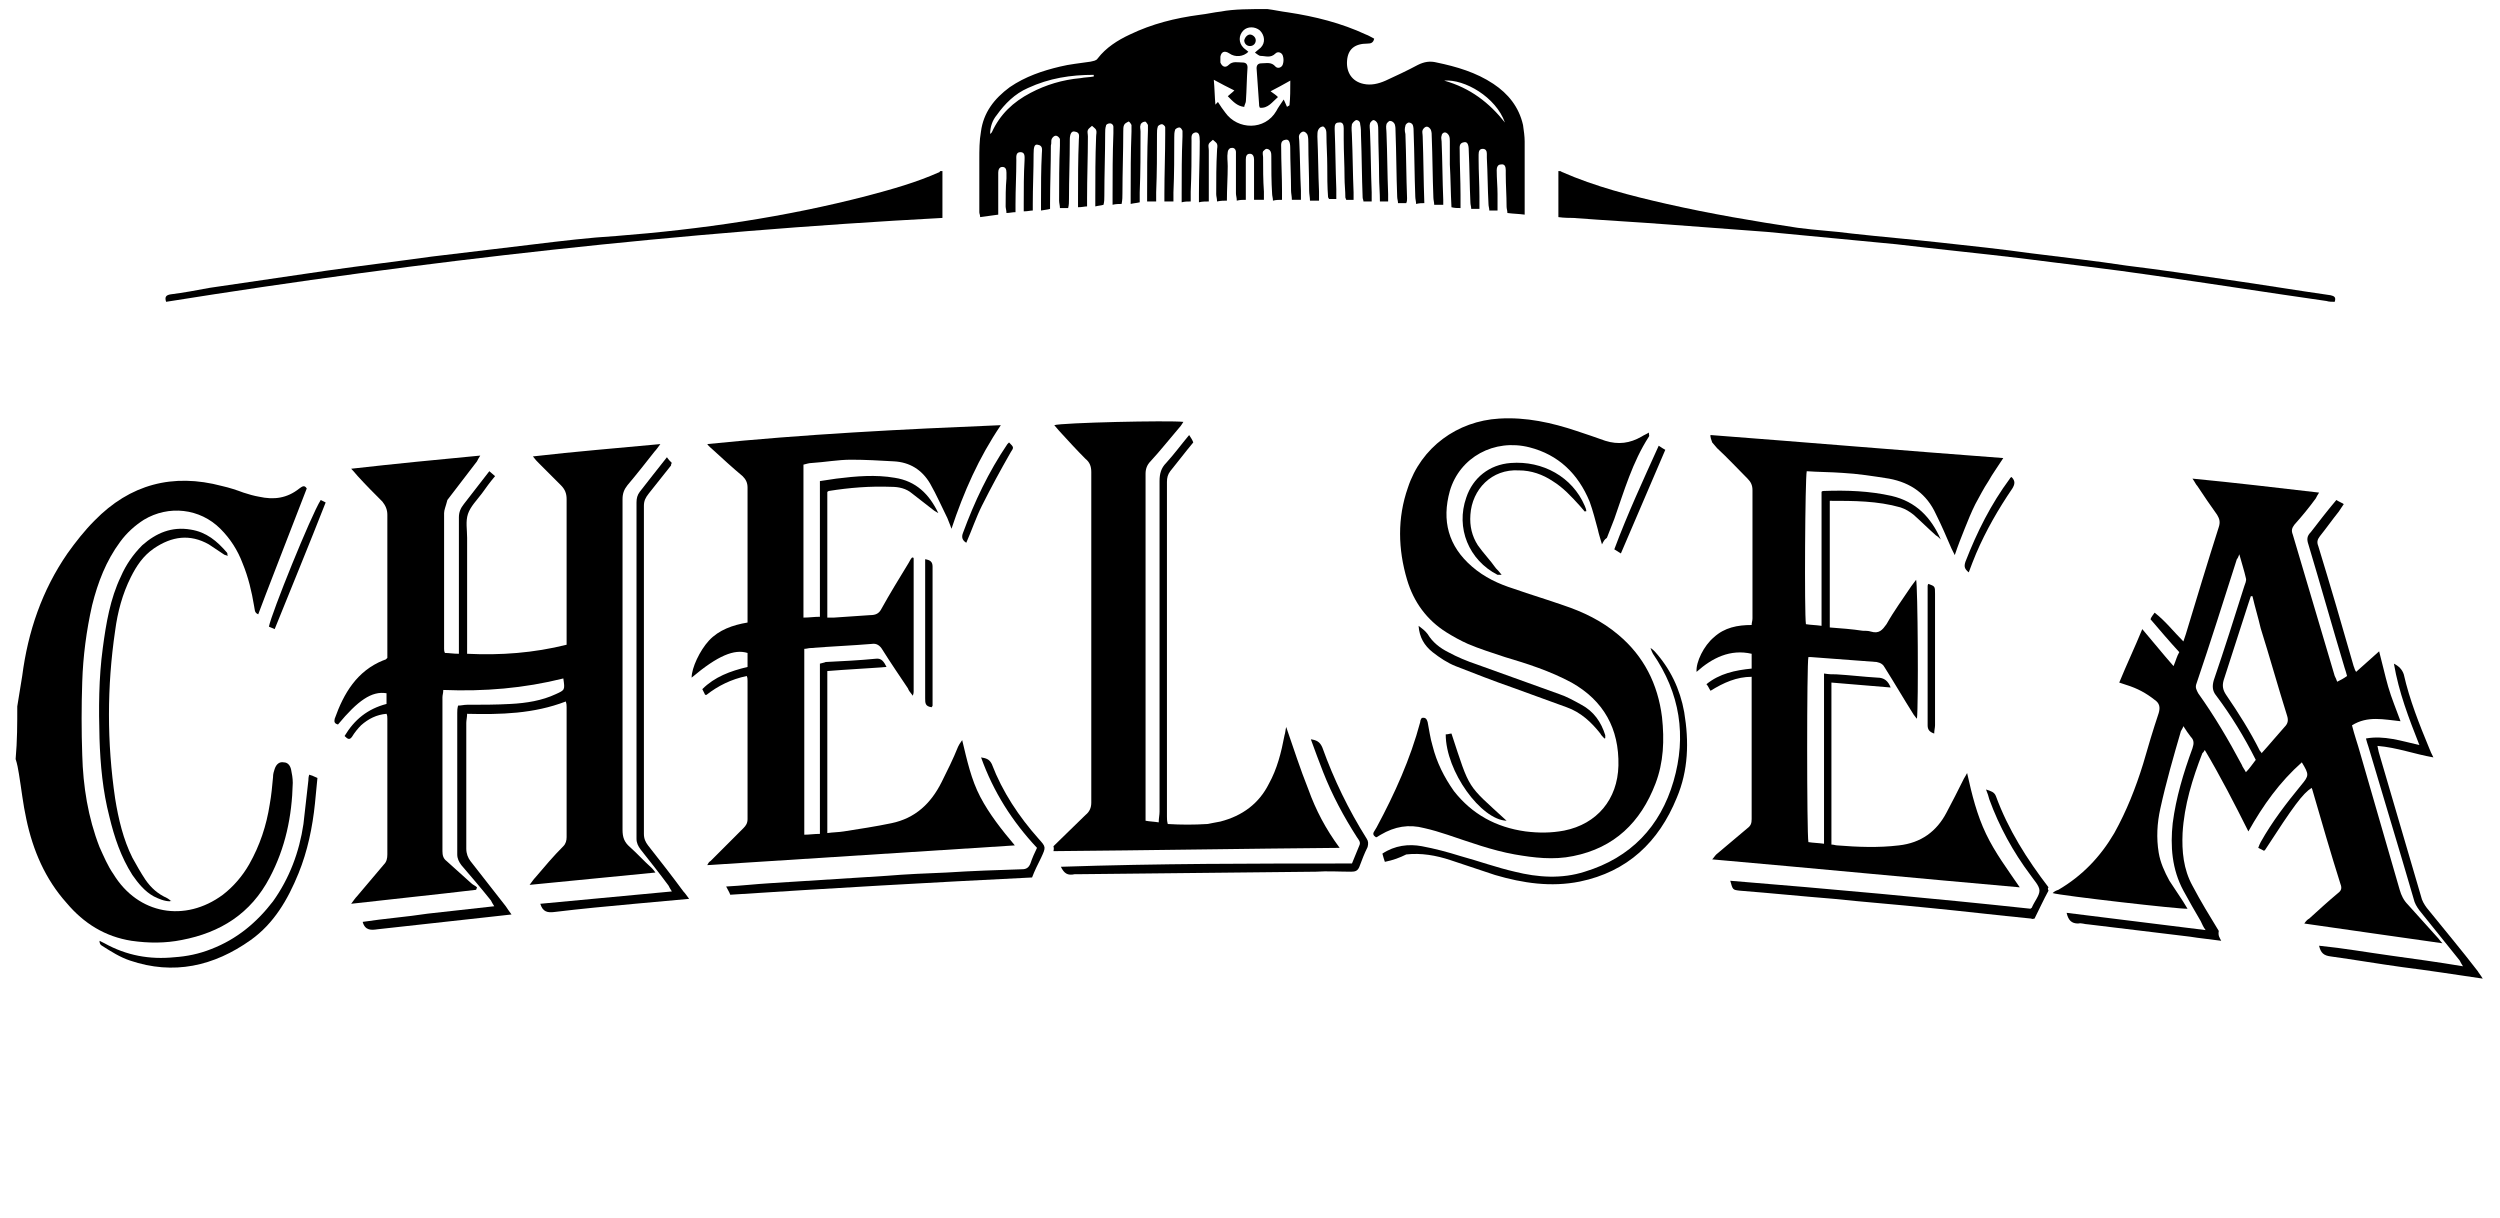 <?xml version="1.0" encoding="utf-8"?>
<!-- Generator: Adobe Illustrator 19.0.0, SVG Export Plug-In . SVG Version: 6.00 Build 0)  -->
<svg version="1.1" id="Слой_1" xmlns="http://www.w3.org/2000/svg" xmlns:xlink="http://www.w3.org/1999/xlink" x="0px" y="0px"
	 viewBox="-8039 635.2 304 148.1" style="enable-background:new -8039 635.2 304 148.1;" xml:space="preserve">
<g id="Слой_2">
</g>
<path id="XMLID_1545_" d="M-7884.9,636.3c0.8,0.1,1.7,0.3,2.5,0.4c3.3,0.5,6.5,1.3,9.5,2.7c0.3,0.1,0.6,0.3,1,0.5
	c-0.1,0.5-0.4,0.6-0.8,0.6c-1.6,0-2.4,0.7-2.5,2.1c-0.1,1.4,0.6,2.5,2,2.8c0.9,0.2,1.8,0,2.7-0.4c1.3-0.6,2.6-1.2,3.9-1.9
	c0.8-0.4,1.5-0.5,2.3-0.3c2.4,0.5,4.8,1.2,6.9,2.6c1.8,1.2,3.1,2.8,3.6,5c0.1,0.7,0.2,1.4,0.2,2c0,2.3,0,4.5,0,6.8
	c0,0.6,0,1.3,0,2.1c-0.7-0.1-1.4-0.1-2.1-0.2c0-0.3-0.1-0.5-0.1-0.8c0-1.3-0.1-2.6-0.1-3.9c0-0.2,0-0.3,0-0.5c0-0.4-0.1-0.8-0.6-0.7
	c-0.4,0-0.5,0.4-0.5,0.7c0,1,0.1,2,0.1,2.9c0,0.7,0,1.3,0,2c-0.4,0-0.7,0-1,0c0-0.3-0.1-0.5-0.1-0.8c-0.1-1.9-0.1-3.7-0.2-5.6
	c0-0.2,0-0.3,0-0.5c0-0.3-0.1-0.6-0.5-0.6c-0.4,0-0.5,0.3-0.5,0.7c0,0.2,0,0.4,0,0.6c0,1.5,0.1,3,0.1,4.5c0,0.5,0,1,0,1.5
	c-0.4,0-0.7,0-1,0c0-0.3-0.1-0.5-0.1-0.8c-0.1-2.1-0.1-4.2-0.2-6.3c0-0.8-0.2-1.1-0.6-1c-0.6,0.1-0.5,0.6-0.5,1
	c0,1.8,0.1,3.6,0.1,5.4c0,0.5,0,1,0,1.6c-0.4,0-0.7,0-1.1-0.1c-0.1-1.8-0.1-3.5-0.2-5.2c0-0.9,0-1.8,0-2.8c0-0.2,0-0.5-0.1-0.7
	c-0.1-0.2-0.3-0.4-0.5-0.4c-0.2,0-0.4,0.2-0.4,0.4c-0.1,0.2,0,0.5,0,0.7c0.1,2.4,0.1,4.7,0.2,7.1c0,0.2,0,0.4,0,0.6
	c-0.4,0-0.7,0-1.1,0c0-0.3-0.1-0.6-0.1-0.9c-0.1-2.5-0.1-4.9-0.2-7.4c0-0.3,0-0.5-0.1-0.8c-0.1-0.2-0.3-0.4-0.5-0.4
	s-0.4,0.2-0.5,0.4s0,0.5,0,0.8c0.1,2.7,0.1,5.3,0.2,8.1c-0.3,0-0.6,0-1,0.1c0-0.3-0.1-0.6-0.1-0.9c-0.1-2.6-0.1-5.2-0.2-7.8
	c0-0.3,0-0.6-0.1-0.9c-0.1-0.2-0.3-0.3-0.5-0.3c-0.1,0-0.4,0.2-0.4,0.4c-0.1,0.3-0.1,0.6,0,1c0.1,2.6,0.1,5.2,0.2,7.8
	c0,0.2,0,0.4-0.1,0.6c-0.3,0-0.6,0-1,0c0-0.3-0.1-0.5-0.1-0.8c-0.1-2.6-0.1-5.2-0.2-7.9c0-0.3,0-0.6-0.1-0.9
	c-0.1-0.2-0.3-0.4-0.6-0.4c-0.1,0-0.4,0.3-0.4,0.4c-0.1,0.3,0,0.7,0,1.1c0.1,2.5,0.1,4.9,0.2,7.4c0,0.3,0,0.6,0,0.9
	c-0.3,0-0.6,0-1,0c0-1.1-0.1-2.1-0.1-3.1c0-1.8-0.1-3.7-0.1-5.5c0-0.3,0-0.6-0.1-0.9c-0.1-0.2-0.3-0.4-0.5-0.4
	c-0.1,0-0.4,0.3-0.4,0.4c-0.1,0.3,0,0.7,0,1.1c0.1,2.4,0.1,4.8,0.2,7.3c0,0.4,0,0.7,0,1.1c-0.4,0-0.6,0-1,0c0-0.2-0.1-0.3-0.1-0.5
	c-0.1-2.5-0.1-5-0.2-7.5c0-0.5,0-0.9-0.1-1.4c0-0.3-0.2-0.5-0.5-0.5c-0.2,0.1-0.4,0.3-0.5,0.5c-0.1,0.5,0,1,0,1.5
	c0.1,2.3,0.1,4.5,0.2,6.8c0,0.3,0,0.6,0,0.9c-0.4,0-0.7,0-0.9,0c0-0.1-0.1-0.2-0.1-0.3c0-0.8-0.1-1.6-0.1-2.4c0-1.6-0.1-3.1-0.1-4.7
	c0-0.4,0-0.9,0-1.3c0-0.4-0.1-0.8-0.6-0.7c-0.5,0-0.5,0.4-0.5,0.8c0.1,2.4,0.1,4.8,0.2,7.3c0,0.4,0,0.8,0,1.2c-0.4,0-0.6,0-0.9,0
	c0-0.1-0.1-0.2-0.1-0.2c-0.1-1.3-0.1-2.6-0.1-3.8c0-1.3-0.1-2.6-0.1-3.8c0-0.2,0-0.5-0.1-0.7s-0.3-0.4-0.4-0.3
	c-0.2,0-0.4,0.2-0.5,0.4s-0.1,0.5-0.1,0.8c0.1,2.2,0.1,4.5,0.2,6.7c0,0.4,0,0.7,0,1.1c-0.4,0-0.7,0-1.1,0c0-0.4-0.1-0.8-0.1-1.2
	c0-1.9-0.1-3.9-0.1-5.8c0-0.3,0-0.7-0.1-1c-0.1-0.2-0.3-0.4-0.5-0.4c-0.2,0-0.4,0.2-0.5,0.4c-0.1,0.2,0,0.5,0,0.8c0.1,2,0.1,4,0.2,6
	c0,0.3,0,0.7,0,1.1c-0.4,0-0.7,0-1.1,0c0-0.4-0.1-0.8-0.1-1.1c0-1.7-0.1-3.5-0.1-5.2c0-0.8-0.2-1.1-0.6-1c-0.6,0.1-0.5,0.6-0.5,1
	c0,1.7,0.1,3.5,0.1,5.2c0,0.3,0,0.6,0,1.1c-0.4,0-0.7,0-1.1,0.1c0-0.3-0.1-0.6-0.1-0.8c-0.1-1.5-0.1-3.1-0.1-4.6
	c0-0.2,0-0.4-0.1-0.6c-0.1-0.2-0.3-0.3-0.5-0.3c-0.1,0-0.3,0.2-0.4,0.3c-0.1,0.2,0,0.5,0,0.7c0,1.4,0,2.8,0.1,4.2c0,0.3,0,0.6,0,1
	c-0.4,0-0.7,0-1.2,0c0-0.4,0-0.7,0-1.1c0-1.3,0-2.6,0-3.8c0-0.3-0.1-0.7-0.5-0.7c-0.4,0-0.5,0.3-0.5,0.7c0,1.2,0,2.4,0,3.5
	c0,0.4,0,0.8,0,1.4c-0.4,0-0.7,0-1.1,0.1c0-0.4-0.1-0.6-0.1-0.9c0-1.4,0-2.9,0-4.3c0-0.2,0-0.5,0-0.7c0-0.3-0.2-0.6-0.6-0.5
	c-0.2,0-0.4,0.3-0.4,0.5c-0.1,0.6,0,1.1,0,1.7c0,1.4-0.1,2.7-0.1,4.2c-0.4,0-0.7,0-1.2,0.1c0-0.4-0.1-0.6-0.1-0.9
	c0-1.8,0-3.5,0.1-5.3c0-0.3,0.1-0.5,0-0.8c-0.1-0.2-0.3-0.3-0.5-0.5c-0.2,0.2-0.4,0.3-0.5,0.5c-0.1,0.2,0,0.5,0,0.8c0,2,0,4.1,0,6.2
	c-0.4,0-0.8,0-1.2,0.1c0-0.4,0-0.7,0-1.1c0-2.1,0.1-4.2,0.1-6.3c0-0.8-0.1-1.1-0.5-1.1c-0.6,0.1-0.5,0.6-0.5,1c0,2.1,0,4.1-0.1,6.2
	c0,0.4,0,0.7,0,1.2c-0.4,0-0.7,0-1.1,0.1c0-0.4,0-0.7,0-1.1c0-2.3,0-4.6,0.1-6.9c0-0.2,0-0.5,0-0.7c-0.1-0.2-0.2-0.4-0.4-0.4
	c-0.2,0-0.5,0.2-0.5,0.3c-0.1,0.3-0.1,0.6-0.1,0.9c0,2.2,0,4.5-0.1,6.7c0,0.4,0,0.7,0,1.1c-0.4,0-0.7,0-1.1,0c0-0.3,0-0.6,0-0.9
	c0-2.4,0.1-4.9,0.1-7.3c0-0.3,0-0.5,0-0.8c0-0.2-0.3-0.4-0.4-0.4c-0.2,0-0.5,0.2-0.5,0.3c-0.1,0.3-0.1,0.6-0.1,0.9
	c0,2.4,0,4.7-0.1,7.1c0,0.4,0,0.7,0,1.1c-0.4,0-0.7,0-1.1,0c0-0.4,0-0.7,0-1c0-2.5,0-5,0.1-7.6c0-0.2,0-0.5,0-0.7
	c-0.1-0.2-0.3-0.5-0.4-0.4c-0.2,0-0.5,0.2-0.5,0.4c-0.1,0.2,0,0.5,0,0.8c0,2.5,0,4.9-0.1,7.4c0,0.4,0,0.7,0,1.2
	c-0.4,0.1-0.7,0.1-1.1,0.2c0-0.4,0-0.8,0-1.1c0-2.6,0-5.1,0.1-7.7c0-0.3,0-0.5,0-0.8c-0.1-0.2-0.3-0.5-0.4-0.4
	c-0.2,0.1-0.4,0.2-0.5,0.4s-0.1,0.5-0.1,0.8c0,2.5-0.1,5-0.1,7.5c0,0.4,0,0.8-0.1,1.3c-0.3,0-0.7,0-1.1,0.1c0-0.4,0-0.8,0-1.1
	c0-2.5,0-5,0.1-7.6c0-0.3,0-0.5,0-0.8c0-0.2-0.2-0.4-0.4-0.4c-0.2,0-0.5,0.1-0.5,0.3c-0.1,0.3-0.1,0.6-0.1,0.9c0,2.5-0.1,5-0.1,7.6
	c0,0.4,0,0.7-0.1,1.1c-0.3,0.1-0.6,0.1-1,0.2c0-0.4,0-0.8,0-1.1c0-2.5,0-4.9,0.1-7.4c0-0.3,0.1-0.5,0-0.8c-0.1-0.2-0.3-0.3-0.5-0.5
	c-0.2,0.2-0.4,0.3-0.5,0.5c-0.1,0.2,0,0.5,0,0.8c0,2.5-0.1,5-0.1,7.5c0,0.3,0,0.6,0,1c-0.3,0-0.6,0.1-1.1,0.1c0-0.4,0-0.8,0-1.1
	c0-2.4,0-4.7,0.1-7.1c0-0.4,0.2-0.9-0.5-1c-0.4-0.1-0.6,0.3-0.6,1c0,2.4-0.1,4.8-0.1,7.2c0,0.4,0,0.7-0.1,1.1c-0.4,0-0.6,0-1,0
	c0-0.3-0.1-0.6-0.1-0.9c0-2.2,0-4.5,0.1-6.7c0-0.3,0-0.5,0-0.8c-0.1-0.2-0.3-0.4-0.5-0.4c-0.2,0-0.4,0.2-0.5,0.4
	c-0.1,0.2,0,0.5-0.1,0.8c0,2.3-0.1,4.7-0.1,7c0,0.2,0,0.4,0,0.7c-0.3,0.1-0.6,0.1-1.1,0.2c0-0.5,0-0.8,0-1.2c0-1.9,0-3.8,0.1-5.7
	c0-0.4,0.2-1-0.5-1.1c-0.4-0.1-0.5,0.3-0.5,1.1c0,2-0.1,4.1-0.1,6.1c0,0.3,0,0.5,0,0.8c-0.3,0-0.6,0.1-1.1,0.1c0-0.4,0-0.7,0-1
	c0-1.7,0-3.5,0.1-5.2c0-0.4,0.1-1-0.5-1s-0.5,0.6-0.5,1c0,1.8-0.1,3.5-0.1,5.3c0,0.3,0,0.6,0,1c-0.4,0-0.7,0.1-1.1,0.1
	c0-0.3-0.1-0.6-0.1-0.8c0-1.1,0-2.3,0.1-3.4c0-0.2,0-0.5,0-0.7c0-0.4-0.1-0.7-0.5-0.7c-0.4,0-0.5,0.4-0.5,0.7c0,0.6,0,1.1,0,1.7
	c0,1.1,0,2.2,0,3.4c-0.8,0.1-1.5,0.2-2.2,0.3c0-0.3-0.1-0.4-0.1-0.6c0-2.1,0-4.3,0-6.4c0-1.1,0-2.3,0.2-3.4c0.3-2.3,1.6-4,3.5-5.4
	c1.9-1.3,4-2,6.1-2.5c1.2-0.3,2.4-0.4,3.7-0.6c0.4-0.1,0.7-0.1,0.9-0.4c1-1.3,2.4-2.2,3.9-2.9c2.7-1.3,5.5-2,8.5-2.4
	c0.9-0.1,1.7-0.3,2.6-0.4C-7889,636.3-7886.9,636.3-7884.9,636.3z M-7890.9,647.6c0.3,0.5,0.6,0.9,0.9,1.3c1.5,2.1,4.8,2.2,6.2-0.2
	c0.2-0.4,0.5-0.8,0.9-1.4c0.2,0.4,0.3,0.7,0.4,0.9c0.1-0.1,0.2-0.1,0.3-0.2c0.1-0.9,0.1-1.9,0.1-3c-0.9,0.5-1.6,0.9-2.4,1.3
	c0.4,0.3,0.6,0.4,0.9,0.7c-0.7,0.6-1.2,1.4-2.2,1.3c-0.1-0.2-0.1-0.3-0.1-0.5c-0.1-1.4-0.2-2.9-0.3-4.3c0-0.4,0.2-0.6,0.6-0.6
	c0.6,0,1.2-0.2,1.7,0.4c0.3,0.3,0.8,0.1,0.9-0.3c0.1-0.3,0.1-0.7,0-1c-0.1-0.4-0.6-0.6-0.9-0.3c-0.6,0.6-1.2,0.3-1.8,0.3
	c-0.2,0-0.4-0.2-0.7-0.4c0.3-0.3,0.5-0.4,0.7-0.6c0.6-0.6,0.5-1.5-0.1-2.1c-0.6-0.5-1.5-0.5-2,0c-0.6,0.6-0.6,1.5,0,2.1
	c0.2,0.2,0.4,0.3,0.6,0.5c-0.6,0.6-1.6,0.7-2.3,0.2c-0.6-0.4-1-0.2-1.1,0.4c0,0.2,0,0.5,0,0.7c0.2,0.5,0.6,0.7,1,0.3
	c0.5-0.5,1.1-0.3,1.7-0.3c0.4,0,0.6,0.2,0.6,0.6c-0.1,1.4-0.1,2.7-0.2,4.1c0,0.2-0.2,0.5-0.2,0.7c-0.9-0.1-1.4-0.7-2-1.3
	c0.2-0.2,0.5-0.4,0.8-0.7c-0.8-0.4-1.6-0.8-2.5-1.3c0.1,1.1,0.1,2,0.2,3.1C-7891.3,648-7891.1,647.8-7890.9,647.6z M-7918.6,651.5
	c0.1-0.1,0.1-0.1,0.2-0.2c1-2.2,2.6-3.7,4.7-4.8c1.9-1,3.9-1.6,6.1-1.8c0.5-0.1,1.1-0.1,1.6-0.2c0-0.1,0-0.1,0-0.2
	c-2.8,0-5.4,0.4-8,1.6c-1.6,0.7-2.8,1.9-3.8,3.3C-7918.3,649.8-7918.6,650.6-7918.6,651.5z M-7856,650.1c-1.1-3.1-4.9-5.3-7.4-5.1
	C-7860.2,645.9-7857.9,647.7-7856,650.1z"/>
<path id="XMLID_1544_" d="M-8036.9,721.1c0.2-1.2,0.4-2.4,0.6-3.7c0.7-5.4,2.4-10.4,5.5-14.9c1-1.4,2.1-2.8,3.3-4
	c4.3-4.4,9.5-5.8,15.5-4.2c0.9,0.2,1.8,0.5,2.6,0.8c0.6,0.2,1.3,0.4,1.9,0.5c1.8,0.4,3.4,0.2,4.9-1c0.3-0.2,0.6-0.5,0.9,0
	c0,0-5.9,15.2-5.9,15.3c-0.5-0.2-0.4-0.6-0.5-1c-0.3-1.8-0.7-3.5-1.4-5.2c-0.6-1.6-1.5-3-2.7-4.2c-2.5-2.5-6.3-2.9-9.3-1.1
	c-1.1,0.7-2.1,1.6-2.9,2.7c-1.7,2.3-2.7,4.9-3.4,7.7c-0.7,3.1-1.1,6.2-1.2,9.3c-0.1,3-0.1,6,0,8.9c0.1,3.8,0.7,7.6,2.1,11.2
	c0.5,1.1,1,2.3,1.7,3.3c3,4.9,8.7,5.9,13.3,2.5c1.3-1,2.4-2.3,3.2-3.7c1.3-2.3,2.1-4.7,2.5-7.3c0.2-1.1,0.3-2.2,0.4-3.3
	c0-0.4,0.1-0.7,0.2-1c0.2-0.6,0.6-0.9,1.1-0.8c0.5,0,0.8,0.4,0.9,0.9s0.2,1,0.2,1.6c-0.1,4.1-0.9,7.9-2.8,11.5
	c-2.3,4.4-6,6.7-10.7,7.6c-2,0.4-4,0.4-6.1,0.1c-3.2-0.5-5.8-2.1-7.9-4.6c-2.6-2.9-4.1-6.4-4.9-10.2c-0.4-1.8-0.6-3.7-0.9-5.5
	c-0.1-0.6-0.2-1.2-0.4-1.8C-8036.9,725.3-8036.9,723.2-8036.9,721.1z"/>
<path id="XMLID_1530_" d="M-7982.2,714.7c4.1,0.2,8.1-0.1,12.1-1.1c0-0.4,0-0.7,0-1c0-5.6,0-11.1,0-16.7c0-0.7-0.2-1.2-0.7-1.7
	c-0.9-0.9-1.8-1.8-2.7-2.7c-0.2-0.2-0.4-0.4-0.7-0.8c5.2-0.6,10.2-1,15.5-1.5c-0.3,0.4-0.5,0.7-0.7,0.9c-1.1,1.4-2.2,2.8-3.3,4.1
	c-0.4,0.5-0.6,1-0.6,1.7c0,6.4,0,12.9,0,19.3c0,7,0,14,0,20.9c0,0.9,0.2,1.5,0.9,2.1c0.9,0.8,1.7,1.7,2.6,2.5
	c0.1,0.1,0.3,0.3,0.5,0.6c-5.1,0.5-10.1,1-15.3,1.5c0.3-0.4,0.5-0.7,0.7-0.9c1.1-1.3,2.2-2.6,3.4-3.8c0.3-0.3,0.4-0.7,0.4-1.1
	c0-5.3,0-10.6,0-15.8c0-0.2,0-0.4-0.1-0.7c-3.9,1.5-7.9,1.6-12,1.5c0,0.4-0.1,0.8-0.1,1.1c0,5.1,0,10.2,0,15.3
	c0,0.6,0.2,1.1,0.5,1.5c1.4,1.8,2.9,3.7,4.3,5.5c0.2,0.3,0.4,0.6,0.7,1c-1,0.1-1.8,0.2-2.7,0.3c-4.5,0.5-9,1-13.6,1.5
	c-0.7,0.1-1.5,0.2-1.8-0.9c2.6-0.4,5.3-0.6,7.9-1c2.7-0.3,5.3-0.6,8.1-0.9c-0.2-0.3-0.3-0.5-0.4-0.7c-1.2-1.5-2.4-2.9-3.6-4.3
	c-0.3-0.4-0.5-0.8-0.5-1.3c0-5.7,0-11.5,0-17.2c0-0.3,0-0.5,0.1-0.9c0.4,0,0.7-0.1,1.1-0.1c1.8,0,3.5,0,5.3-0.1
	c1.9-0.1,3.8-0.4,5.5-1.2c1.1-0.5,1.1-0.5,0.9-1.9c-4.8,1.2-9.6,1.6-14.6,1.4c0,0.4-0.1,0.6-0.1,0.9c0,6.2,0,12.5,0,18.7
	c0,0.5,0.1,0.9,0.5,1.2c1,0.9,2,1.8,3,2.7c0.2,0.2,0.5,0.3,0.7,0.5c0,0.1-0.1,0.2-0.1,0.3c-5,0.6-10,1.1-15.2,1.7
	c0.3-0.4,0.5-0.7,0.7-0.9c1.1-1.3,2.2-2.6,3.3-3.9c0.3-0.3,0.4-0.7,0.4-1.2c0-5.5,0-11,0-16.5c0-0.2,0-0.4-0.1-0.6
	c-1.2,0.1-2.2,0.6-3.1,1.4c-0.4,0.4-0.8,0.9-1.1,1.4c-0.3,0.4-0.5,0.3-0.9-0.1c1.2-2,2.8-3.3,5.1-3.9c0-0.4,0-0.8,0-1.3
	c-1.8-0.3-3.5,0.9-5.9,3.8c-0.4-0.1-0.5-0.3-0.4-0.7c1.1-3.1,2.7-5.8,5.9-7.1c0.1,0,0.2-0.1,0.3-0.1c0,0,0,0,0.2-0.2
	c0-0.2,0-0.5,0-0.9c0-5.5,0-11,0-16.5c0-0.6-0.2-1.1-0.6-1.6c-1-1-2-2-3-3.1c-0.2-0.2-0.4-0.5-0.8-0.9c5.3-0.6,10.4-1.1,15.7-1.6
	c-0.2,0.3-0.3,0.5-0.4,0.7c-1.2,1.6-2.4,3.1-3.6,4.7c-0.2,0.8-0.4,1.2-0.4,1.6c0,5.5,0,11,0,16.5c0,0.1,0,0.3,0.1,0.5
	c0.5,0,1,0.1,1.7,0.1c0-0.5,0-0.8,0-1.2c0-5.1,0-10.3,0-15.4c0-0.6,0.2-1.1,0.6-1.6c1-1.3,2-2.6,3.1-4c0.2,0.2,0.5,0.4,0.7,0.6
	c-0.6,0.7-1.1,1.4-1.6,2.1c-0.6,0.8-1.4,1.6-1.7,2.5c-0.3,0.9-0.1,1.9-0.1,2.9c0,4.3,0,8.5,0,12.8
	C-7982.2,713.8-7982.2,714.2-7982.2,714.7z"/>
<path id="XMLID_1526_" d="M-7768.9,749.6c-1.4-0.2-2.6-0.3-3.8-0.5c-4.1-0.5-8.3-1-12.4-1.5c-0.4,0-0.8-0.2-1.2-0.1
	c-0.8,0-1.2-0.4-1.4-1.3c5.6,0.7,11.2,1.4,16.9,2.1c-0.3-0.4-0.4-0.7-0.6-1.1c-0.7-1.2-1.4-2.4-2.1-3.7c-1.4-2.6-1.6-5.4-1.3-8.2
	c0.4-3.1,1.3-6.1,2.4-9.1c0.2-0.6,0.2-1-0.2-1.4c-0.3-0.4-0.6-0.8-0.9-1.3c-0.1,0.3-0.2,0.4-0.3,0.6c-0.9,3.1-1.8,6.2-2.5,9.4
	c-0.4,1.8-0.5,3.6-0.2,5.4c0.2,1.2,0.7,2.3,1.3,3.4c0.7,1.1,1.5,2.2,2.2,3.4c-0.7,0.1-15.5-1.6-16.4-1.9c0.2-0.2,0.4-0.3,0.7-0.4
	c2.9-1.7,5.1-4,6.8-6.9c1.5-2.7,2.6-5.5,3.5-8.4c0.6-2.1,1.2-4.1,1.9-6.2c0.2-0.7,0.1-1.2-0.5-1.6c-1-0.8-2.1-1.4-3.4-1.8
	c-0.3-0.1-0.6-0.2-0.9-0.3c0.9-2.2,1.9-4.3,2.8-6.5c1.2,1.4,2.4,2.9,3.8,4.5c0.3-0.7,0.4-1.2,0.7-1.7c-1.2-1.3-2.3-2.6-3.5-4
	c0.1-0.3,0.3-0.5,0.5-0.8c1.3,1,2.3,2.3,3.5,3.5c0.1-0.3,0.2-0.6,0.3-0.9c1.3-4.3,2.6-8.6,4-13c0.2-0.6,0.1-1-0.2-1.5
	c-0.8-1.1-1.6-2.3-2.4-3.5c-0.2-0.2-0.3-0.5-0.6-0.9c5.2,0.5,10.2,1.1,15.4,1.7c-0.2,0.3-0.3,0.5-0.4,0.7c-0.8,1.1-1.7,2.2-2.6,3.2
	c-0.3,0.4-0.4,0.7-0.2,1.2c1.7,5.7,3.4,11.5,5.1,17.2c0.1,0.2,0.2,0.4,0.3,0.7c0.4-0.2,0.8-0.4,1.2-0.7c-0.1-0.4-0.2-0.7-0.3-1
	c-1.5-5-2.9-10-4.4-15c-0.2-0.6-0.2-1,0.3-1.5c1-1.3,2-2.6,3.1-3.9c0.3,0.2,0.6,0.3,0.9,0.5c-0.2,0.3-0.4,0.6-0.6,0.9
	c-0.8,1-1.5,2-2.3,3c-0.3,0.4-0.4,0.7-0.2,1.2c1.5,4.9,2.9,9.7,4.3,14.6c0.1,0.2,0.1,0.4,0.3,0.7c0.9-0.8,1.8-1.6,2.8-2.5
	c0.4,1.5,0.7,2.9,1.1,4.3c0.4,1.4,1,2.8,1.5,4.2c-2-0.2-4-0.7-5.9,0.5c0.3,1.2,0.7,2.3,1,3.4c1.6,5.5,3.2,11.1,4.8,16.6
	c0.2,0.7,0.5,1.3,1,1.8c1.2,1.3,2.4,2.7,3.6,4c0.2,0.2,0.3,0.4,0.6,0.7c-5.7-0.8-11.2-1.6-16.8-2.4c0.2-0.3,0.4-0.5,0.6-0.6
	c1.1-1,2.3-2.1,3.5-3.1c0.4-0.3,0.5-0.6,0.3-1.1c-1.2-3.8-2.3-7.6-3.4-11.4c0-0.1-0.1-0.2-0.1-0.3c-1.1,0.7-2.2,2.2-5.7,7.6
	c-0.1,0-0.1,0.1-0.2,0c-0.2-0.1-0.4-0.2-0.6-0.3c0.1-0.3,0.2-0.5,0.3-0.7c1.4-2.5,3.1-4.7,4.9-6.9c1-1.2,1-1.3,0.1-2.8
	c-2.7,2.4-4.7,5.2-6.5,8.4c-1.7-3.4-3.4-6.7-5.3-9.9c-0.1,0.2-0.2,0.3-0.3,0.4c-1.2,3.1-2.2,6.3-2.4,9.7c-0.1,2.2,0.1,4.4,1.2,6.4
	c1,1.9,2.1,3.7,3.2,5.5C-7769.3,749-7769.1,749.2-7768.9,749.6z M-7765.1,707.7c-0.1,0-0.1,0-0.2,0c-0.1,0.3-0.2,0.6-0.3,0.9
	c-1,3.1-2,6.2-3,9.3c-0.2,0.7-0.1,1.2,0.3,1.8c1.5,2.2,2.9,4.4,4.1,6.8c0.1,0.1,0.2,0.2,0.2,0.3c1-1.1,1.9-2.2,2.8-3.2
	c0.4-0.4,0.5-0.8,0.3-1.4c-1.1-3.5-2.1-7.1-3.2-10.6C-7764.4,710.3-7764.8,709-7765.1,707.7z M-7764.7,727.6c-1.4-2.8-3-5.4-4.8-7.8
	c-0.5-0.6-0.5-1.2-0.3-1.9c1.3-3.8,2.5-7.6,3.7-11.4c0.1-0.3,0.3-0.7,0.2-1c-0.2-0.9-0.5-1.8-0.8-2.9c-0.1,0.3-0.2,0.5-0.3,0.6
	c-1.6,5-3.2,10.1-4.9,15.1c-0.2,0.5,0,0.8,0.2,1.2c2,2.8,3.7,5.7,5.3,8.7c0.1,0.3,0.3,0.5,0.5,0.9
	C-7765.4,728.6-7765.1,728.1-7764.7,727.6z"/>
<path id="XMLID_1525_" d="M-7917.3,686.9c-2.7,4-4.5,8.1-6,12.6c-0.2-0.6-0.4-1-0.5-1.3c-0.7-1.4-1.3-2.8-2.1-4.2
	c-1-1.7-2.5-2.6-4.4-2.7c-1.7-0.1-3.5-0.2-5.2-0.2c-1.6,0-3.2,0.3-4.8,0.4c-0.3,0-0.6,0.1-1,0.2c0,6.2,0,12.3,0,18.6
	c0.7,0,1.3-0.1,2-0.1c0-5.5,0-11,0-16.5c0.7-0.1,1.4-0.2,2-0.3c2.4-0.3,4.8-0.5,7.1-0.1c2.6,0.4,4.2,2,5.3,4.3
	c-0.2-0.1-0.3-0.2-0.5-0.3c-0.9-0.7-1.8-1.4-2.7-2.1c-0.7-0.6-1.6-0.8-2.5-0.8c-2.6-0.1-5.1,0.1-7.6,0.5c-0.1,0-0.1,0.1-0.2,0.1
	c0,5,0,10.1,0,15.3c0.3,0,0.5,0,0.8,0c1.5-0.1,2.9-0.2,4.4-0.3c0.7,0,1.1-0.2,1.4-0.8c1-1.8,2.1-3.6,3.2-5.4
	c0.2-0.3,0.3-0.6,0.5-0.8c0.1,0,0.1,0,0.1,0s0.1,0,0.1,0.1c0,5.4,0,10.8,0,16.2c0,0.1,0,0.2-0.1,0.5c-0.3-0.4-0.5-0.6-0.6-0.9
	c-1-1.5-2.1-3.1-3.1-4.7c-0.3-0.5-0.7-0.8-1.3-0.7c-2.4,0.2-4.9,0.3-7.4,0.5c-0.3,0-0.5,0.1-0.8,0.1c0,7.5,0,15,0,22.6
	c0.6,0,1.2-0.1,1.9-0.1c0-6.9,0-13.8,0-20.7c0.3-0.1,0.5-0.1,0.7-0.2c2-0.1,4.1-0.2,6.1-0.4c0.7-0.1,1,0.4,1.3,1
	c-2.5,0.2-4.8,0.3-7.2,0.5c0,6.6,0,13.1,0,19.7c0.7-0.1,1.4-0.1,2-0.2c1.9-0.3,3.9-0.6,5.8-1c2.9-0.6,4.8-2.4,6.1-5
	c0.7-1.4,1.4-2.8,2-4.3c0.1-0.2,0.2-0.4,0.5-0.8c0.6,2.5,1.1,4.8,2.2,6.9c1.1,2.1,2.6,4,4.2,5.9c-12.5,0.8-24.9,1.6-37.4,2.4
	c0.1-0.2,0.2-0.4,0.4-0.5c1.3-1.3,2.7-2.7,4-4c0.3-0.3,0.5-0.6,0.5-1.1c0-5.6,0-11.2,0-16.8c0-0.2,0-0.4-0.1-0.6
	c-1.9,0.4-3.5,1.2-4.9,2.3c-0.1,0-0.2,0-0.2-0.1c-0.1-0.2-0.2-0.4-0.3-0.6c1.5-1.5,3.4-2.2,5.5-2.7c0-0.6,0-1.2,0-1.7
	c-1.6-0.5-3.6,0.3-6.8,3c0-1.2,1-3.3,2.1-4.5c1.2-1.3,2.9-1.9,4.7-2.2c0-0.3,0-0.6,0-0.9c0-5.2,0-10.4,0-15.5c0-0.6-0.2-1-0.6-1.4
	c-1.2-1-2.4-2.1-3.6-3.2c-0.2-0.2-0.5-0.4-0.7-0.7C-7941.2,688-7929.4,687.4-7917.3,686.9z"/>
<path id="XMLID_1524_" d="M-7831,688.1c11.8,0.9,23.6,1.9,35.6,2.8c-0.7,1.1-1.3,1.9-1.8,2.8c-0.6,0.9-1.1,1.9-1.6,2.8
	c-0.5,1-0.9,2-1.3,3s-0.8,2-1.2,3.2c-0.2-0.4-0.3-0.6-0.4-0.8c-0.6-1.4-1.2-2.8-1.9-4.2c-1.1-2.4-3-3.8-5.7-4.3
	c-1.9-0.3-3.8-0.6-5.7-0.7c-1.4-0.1-2.9-0.1-4.3-0.2c-0.2,0.8-0.3,17.3-0.1,18.6c0.6,0.1,1.2,0.1,1.9,0.2c0-1.4,0-2.8,0-4.2
	c0-1.3,0-2.7,0-4c0-1.4,0-2.8,0-4.1s0-2.7,0-4c0.1-0.1,0.2-0.1,0.3-0.1c2.8-0.1,5.5,0,8.2,0.6c3,0.7,4.8,2.6,6,5.3
	c-0.2-0.2-0.4-0.4-0.6-0.5c-0.9-0.8-1.8-1.7-2.7-2.5c-0.5-0.4-1-0.7-1.6-0.9c-2.8-0.8-5.7-0.8-8.6-0.8c0,5.1,0,10.2,0,15.4
	c1.3,0.1,2.7,0.2,4,0.4c0.3,0,0.7,0,1,0.1c1,0.3,1.4-0.2,1.9-0.9c0.9-1.6,2-3.1,3-4.6c0.2-0.3,0.4-0.5,0.6-0.8
	c0.2,0.7,0.3,15.2,0.1,16.9c-0.2-0.2-0.3-0.4-0.4-0.5c-1.2-1.9-2.3-3.8-3.5-5.7c-0.2-0.4-0.5-0.6-1-0.7c-2.7-0.2-5.4-0.4-8-0.6
	c-0.1,0-0.2,0-0.3,0c-0.2,0.7-0.2,21.4,0,22.5c0.6,0.1,1.2,0.1,1.9,0.2c0-6.9,0-13.8,0-20.7c0.6,0.1,1,0.1,1.5,0.1
	c1.7,0.1,3.3,0.3,5,0.4c0.8,0,1.3,0.4,1.6,1.2c-2.5-0.2-4.8-0.4-7.2-0.6c0,6.6,0,13.1,0,19.7c0.3,0,0.5,0.1,0.7,0.1
	c2.5,0.2,5,0.3,7.5,0c2.7-0.3,4.6-1.7,5.8-4c0.7-1.3,1.4-2.7,2.1-4.1c0.1-0.2,0.2-0.3,0.4-0.7c0.6,2.7,1.2,5.1,2.3,7.4
	c1.1,2.3,2.6,4.3,4.1,6.5c-12.5-1.1-24.9-2.3-37.4-3.4c0.2-0.2,0.3-0.4,0.5-0.6c1.3-1.1,2.6-2.2,3.8-3.2c0.4-0.3,0.5-0.6,0.5-1.1
	c0-5.6,0-11.2,0-16.8c0-0.2,0-0.3,0-0.5c-1.8,0-3.4,0.7-5,1.7c-0.2-0.3-0.3-0.6-0.5-0.8c1.6-1.3,3.5-1.7,5.5-1.9c0-0.6,0-1.2,0-1.8
	c-2.6-0.6-4.8,0.5-6.7,2.2c-0.1-1.2,0.9-3.2,2.1-4.2c1.3-1.2,2.9-1.5,4.6-1.5c0-0.3,0.1-0.5,0.1-0.8c0-5.2,0-10.4,0-15.6
	c0-0.6-0.2-1-0.6-1.4c-1.2-1.2-2.4-2.5-3.7-3.7c-0.2-0.2-0.4-0.5-0.6-0.7C-7831.1,688.2-7831,688.1-7831,688.1z"/>
<path id="XMLID_1522_" d="M-7844.2,701.4c-0.2-0.7-0.4-1.3-0.5-1.8c-0.3-1.1-0.6-2.3-1-3.4c-1.4-3.4-3.8-5.7-7.3-6.6
	c-4.3-1.1-8.5,1.2-9.7,5.3c-1,3.6-0.2,6.7,2.7,9.2c1.5,1.3,3.2,2.1,5.1,2.7c2,0.7,4,1.3,6,2c2.4,0.8,4.7,1.9,6.7,3.6
	c3.1,2.6,4.8,6,5.3,10c0.3,2.8,0.2,5.5-0.8,8.1c-1.8,4.7-5,7.8-10,8.8c-2.4,0.5-4.8,0.2-7.1-0.2c-2.8-0.5-5.5-1.5-8.2-2.4
	c-0.9-0.3-1.9-0.6-2.8-0.8c-1.9-0.5-3.6-0.2-5.3,0.8c-0.2,0.1-0.3,0.2-0.5,0.3h-0.1c-0.3-0.2-0.4-0.4-0.2-0.7
	c0.1-0.2,0.2-0.3,0.3-0.5c2.2-4.1,4.1-8.3,5.3-12.8c0-0.2,0.1-0.4,0.2-0.5c0.5-0.1,0.6,0.2,0.7,0.5c0.2,1,0.3,1.9,0.6,2.9
	c0.5,2,1.4,3.8,2.6,5.5c2.2,2.8,5.1,4.4,8.7,4.9c1.6,0.2,3.1,0.2,4.7-0.1c4-0.8,6.5-3.8,6.6-7.9c0.1-4.5-1.8-7.9-5.7-10.1
	c-2.6-1.4-5.4-2.3-8.1-3.1c-1.5-0.5-3.1-1-4.5-1.6c-0.9-0.4-1.8-0.9-2.6-1.4c-2.4-1.5-4-3.7-4.8-6.4c-1.1-3.7-1.2-7.5,0.1-11.2
	c1.6-4.9,6-8.1,11.1-8.4c3.3-0.2,6.4,0.5,9.4,1.5c1.2,0.4,2.4,0.8,3.5,1.2c1.6,0.5,3,0.3,4.4-0.5c0.3-0.2,0.6-0.3,0.9-0.5
	c0,0.3,0.1,0.4,0,0.5c-2,3.1-3,6.6-4.2,10c-0.3,0.8-0.6,1.5-0.9,2.3C-7843.9,700.8-7844,701-7844.2,701.4z"/>
<path id="XMLID_1517_" d="M-7910.9,738.1c1.3-1.3,2.6-2.5,3.9-3.8c0.5-0.4,0.7-0.9,0.7-1.5c0-13.4,0-26.8,0-40.2
	c0-0.7-0.2-1.2-0.7-1.6c-1.1-1.1-2.1-2.2-3.2-3.4c-0.2-0.2-0.4-0.5-0.6-0.7c0.9-0.3,13.9-0.6,15.7-0.4c-0.2,0.3-0.3,0.5-0.5,0.7
	c-1.2,1.4-2.3,2.8-3.5,4.1c-0.4,0.4-0.6,0.9-0.6,1.5c0,13.8,0,27.5,0,41.3c0,0.3,0,0.5,0,0.9c0.5,0.1,1,0.1,1.6,0.2
	c0-0.5,0.1-0.9,0.1-1.3c0-13.4,0-26.8,0-40.2c0-0.9,0.2-1.6,0.8-2.2c1-1.1,1.8-2.2,2.8-3.4c0.2,0.3,0.4,0.6,0.5,0.9
	c-1,1.2-1.9,2.4-2.8,3.5c-0.3,0.4-0.4,0.8-0.4,1.3c0,13.6,0,27.1,0,40.7c0,0.3,0,0.5,0.1,0.9c1.6,0.1,3.2,0.1,4.8,0
	c0.6-0.1,1.1-0.2,1.6-0.3c2.7-0.7,4.7-2.2,5.9-4.6c1-1.8,1.5-3.8,1.9-5.9c0.1-0.3,0.1-0.6,0.2-1c0.9,2.6,1.7,5.1,2.7,7.6
	c0.9,2.5,2.1,4.8,3.8,7.1c-11.7,0.1-23.2,0.3-34.8,0.4C-7910.8,738.3-7910.9,738.2-7910.9,738.1z"/>
<path id="XMLID_1373_" d="M-7849.5,661.6c0-1.9,0-3.7,0-5.6c0.2,0,0.3,0,0.4,0.1c4.1,1.8,8.4,2.9,12.8,3.9
	c5.3,1.2,10.6,2.1,15.9,2.9c2.2,0.3,4.4,0.4,6.6,0.7c3.6,0.4,7.2,0.7,10.8,1.1c3.7,0.4,7.4,0.8,11,1.3c3.9,0.5,7.7,0.9,11.6,1.5
	c4.1,0.5,8.1,1.1,12.2,1.7c4.2,0.6,8.4,1.3,12.6,1.9c0.4,0.1,0.7,0.2,0.5,0.8c-0.3,0-0.7,0-1-0.1c-7-1-14-2.1-21-3.1
	c-5.4-0.8-10.8-1.4-16.2-2.1c-5-0.6-10.1-1.1-15.1-1.7c-5.2-0.5-10.4-1-15.7-1.5c-4-0.3-8-0.6-12-0.9c-3.9-0.3-7.7-0.5-11.6-0.8
	C-7848.1,661.7-7848.8,661.7-7849.5,661.6z"/>
<path id="XMLID_1372_" d="M-7924.4,656c0,1.9,0,3.7,0,5.7c-31.7,1.7-63.1,5.2-94.4,10.2c-0.2-0.6,0-0.8,0.5-0.9
	c1.6-0.2,3.2-0.5,4.8-0.8c4.8-0.7,9.5-1.4,14.3-2.1c4.2-0.6,8.4-1.1,12.7-1.7c4.2-0.5,8.3-1,12.5-1.5c3.3-0.4,6.6-0.8,9.9-1
	c10.3-0.8,20.6-2.3,30.6-4.9c3-0.8,5.9-1.6,8.8-2.9C-7924.8,656-7924.7,656-7924.4,656z"/>
<path id="XMLID_1366_" d="M-7955.2,744.5c-2.3,0.2-4.5,0.4-6.6,0.6c-3.3,0.3-6.5,0.6-9.8,1c-0.8,0.1-1.4,0-1.7-1
	c5.3-0.5,10.6-1,16-1.5c-0.2-0.3-0.3-0.5-0.4-0.7c-1.1-1.5-2.3-3-3.4-4.4c-0.3-0.4-0.5-0.8-0.5-1.3c0-13.6,0-27.3,0-40.9
	c0-0.5,0.1-0.9,0.4-1.3c1.1-1.4,2.1-2.7,3.3-4.2c0.2,0.3,0.4,0.5,0.6,0.7c-0.1,0.1-0.1,0.2-0.1,0.3c-0.9,1.1-1.8,2.3-2.7,3.4
	c-0.4,0.5-0.6,0.9-0.6,1.5c0,13.3,0,26.6,0,39.9c0,0.6,0.2,1,0.5,1.4c1.5,1.9,2.9,3.7,4.3,5.6
	C-7955.7,743.8-7955.5,744.1-7955.2,744.5z"/>
<path id="XMLID_1355_" d="M-7737.1,754.2c-3.4-0.5-6.6-1-9.8-1.4c-2.9-0.4-5.8-0.9-8.7-1.3c-0.8-0.1-1.2-0.4-1.4-1.3
	c3,0.3,5.8,0.8,8.7,1.2c2.9,0.4,5.8,0.8,8.8,1.3c-0.2-0.3-0.3-0.5-0.4-0.7c-1.6-2-3.3-4.1-4.9-6.1c-0.3-0.4-0.6-0.9-0.7-1.4
	c-1.8-6.2-3.7-12.4-5.5-18.5c-0.1-0.3-0.2-0.6-0.3-1c2.2-0.4,4.3,0.3,6.5,0.8c-1.3-3.3-2.5-6.4-3.1-9.9c0.6,0.3,1,0.7,1.2,1.3
	c0.7,3.1,1.9,6.1,3.1,9c0.1,0.3,0.3,0.7,0.5,1.1c-2.3-0.4-4.4-1.2-6.8-1.4c0.1,0.4,0.1,0.6,0.2,0.9c1.7,5.8,3.4,11.6,5.1,17.4
	c0.1,0.5,0.4,1,0.7,1.4c2.1,2.6,4.2,5.1,6.2,7.7C-7737.6,753.5-7737.4,753.7-7737.1,754.2z"/>
<path id="XMLID_1347_" d="M-7870.6,740c-0.1-0.3-0.2-0.6-0.3-1c1.5-1,3.2-1.2,4.8-0.9c1.6,0.3,3.1,0.7,4.7,1.2
	c2.2,0.6,4.4,1.4,6.6,1.9c2.8,0.7,5.7,0.9,8.5,0c5.6-1.7,9.2-5.5,10.8-11s0.8-10.7-2.5-15.5c-0.1-0.2-0.2-0.4-0.3-0.7
	c0.2,0.1,0.4,0.3,0.5,0.4c1.9,2.1,3.1,4.6,3.6,7.4c0.6,3.6,0.5,7.1-0.9,10.4c-2.2,5.4-6,9-11.8,10.2c-3.5,0.7-6.9,0.2-10.3-0.8
	c-1.8-0.6-3.6-1.2-5.4-1.8c-1.8-0.6-3.6-0.9-5.4-0.7C-7868.8,739.5-7869.6,739.8-7870.6,740z"/>
<path id="XMLID_1331_" d="M-8018.3,744.8c-0.7,0-1.4-0.3-2-0.6c-1.1-0.6-1.9-1.6-2.6-2.6c-1.4-2.2-2.2-4.6-2.8-7.1
	c-0.8-3.1-1.1-6.3-1.2-9.5c-0.1-3.7-0.1-7.3,0.4-11c0.4-3,0.9-6,2.2-8.7c0.6-1.4,1.5-2.7,2.6-3.8c1.7-1.5,3.6-2.3,5.9-1.9
	c1.9,0.3,3.2,1.4,4.4,2.8c0.1,0.1,0,0.2,0.1,0.4c-0.2-0.1-0.4-0.1-0.5-0.2c-0.6-0.4-1.2-0.8-1.8-1.2c-2.3-1.3-4.5-1-6.7,0.5
	c-1.3,0.9-2.1,2.1-2.8,3.5c-1,2-1.6,4.2-1.9,6.5c-1,6.8-1,13.6,0,20.4c0.4,2.5,1,5,2.1,7.2c0.5,0.9,1,1.8,1.6,2.7
	c0.7,1,1.5,1.7,2.6,2.2c0.2,0.1,0.4,0.3,0.6,0.4C-8018.3,744.7-8018.3,744.7-8018.3,744.8z"/>
<path id="XMLID_1327_" d="M-7789.9,743.5c-0.6,1.1-1.1,2.2-1.7,3.4c-0.1,0-0.3,0.1-0.4,0c-4.1-0.4-8.3-0.9-12.4-1.3
	c-3.9-0.4-7.8-0.7-11.6-1.1c-3.8-0.3-7.7-0.7-11.5-1c-0.8-0.1-0.8-0.1-1.1-1.2c12.2,1,24.4,2.1,36.5,3.4c0.1-0.1,0.2-0.1,0.2-0.2
	c0.3-0.7,0.9-1.4,0.9-2c0-0.6-0.7-1.3-1.1-1.9c-2.1-2.8-3.8-5.9-5-9.2c-0.1-0.4-0.2-0.7-0.4-1.2c0.6,0.2,1,0.3,1.2,0.8
	c1.5,4.1,3.8,7.7,6.4,11.1C-7790,743.2-7790,743.3-7789.9,743.5z"/>
<path id="XMLID_1326_" d="M-7950.2,744c-0.1-0.3-0.3-0.6-0.5-1c1.9-0.1,3.6-0.3,5.3-0.4c4.7-0.3,9.5-0.6,14.2-0.9
	c2.4-0.2,4.8-0.3,7.3-0.4c3.1-0.2,6.1-0.3,9.2-0.4c0.5,0,0.8-0.2,1-0.7c0.2-0.6,0.5-1.3,0.8-1.9c-3-3.2-5.3-6.8-6.8-11
	c0.6,0.1,1,0.2,1.3,0.8c1.3,3.4,3.3,6.4,5.7,9.1c0.9,1,0.9,1,0.3,2.3c-0.4,0.8-0.8,1.6-1.1,2.4
	C-7925.7,742.5-7937.9,743.2-7950.2,744z"/>
<path id="XMLID_1325_" d="M-7910,740.6c11.8-0.4,23.6-0.4,35.4-0.4c0.3-0.7,0.6-1.5,0.9-2.2c0.2-0.4-0.1-0.7-0.3-1
	c-1.6-2.5-3-5.1-4.1-7.9c-0.5-1.3-1-2.6-1.5-4c0.7,0.1,1.1,0.3,1.4,1c1.4,3.9,3.2,7.6,5.4,11.1c0.2,0.3,0.2,0.6,0.1,1
	c-0.4,0.8-0.7,1.6-1,2.4c-0.2,0.5-0.5,0.6-1,0.6c-1.4,0-2.9-0.1-4.3,0c-9.5,0.1-19,0.2-28.5,0.3c-0.3,0-0.5,0-0.8,0
	C-7909.2,741.7-7909.6,741.4-7910,740.6z"/>
<path id="XMLID_1324_" d="M-8001.4,729.4c0.3,0.1,0.6,0.2,1,0.4c-0.1,1-0.2,2.1-0.3,3.1c-0.3,2.9-0.9,5.8-2,8.5
	c-1.3,3.2-3,6.1-5.8,8.1c-4.5,3.2-9.4,4.3-14.7,2.5c-1.2-0.4-2.3-1.1-3.4-1.8c-0.2-0.1-0.3-0.3-0.3-0.6c0.2,0.1,0.4,0.2,0.6,0.3
	c2.7,1.5,5.5,2,8.5,1.7c1.5-0.1,3-0.4,4.5-1c3.1-1.2,5.5-3.2,7.5-5.8c2-2.8,3.2-6,3.7-9.4c0.2-1.7,0.4-3.5,0.6-5.3
	C-8001.5,730-8001.5,729.7-8001.4,729.4z"/>
<path id="XMLID_1323_" d="M-7843.9,725c-0.2-0.2-0.4-0.4-0.5-0.6c-1.1-1.4-2.4-2.6-4.1-3.2c-2.2-0.8-4.4-1.6-6.6-2.4
	c-2.3-0.8-4.6-1.7-6.9-2.6c-1-0.4-1.9-1-2.8-1.7c-1-0.8-1.6-1.8-1.7-3.2c0.4,0.3,0.8,0.6,1.1,1c0.6,1,1.5,1.7,2.5,2.2
	c1.1,0.6,2.3,1.1,3.5,1.5c3.3,1.2,6.7,2.4,10,3.6c0.9,0.3,1.8,0.8,2.7,1.3c1.5,0.8,2.4,2.1,2.9,3.7c0,0.1,0,0.2,0,0.4
	C-7843.8,724.9-7843.8,725-7843.9,725z"/>
<path id="XMLID_1322_" d="M-7846.3,697.4c-0.2-0.2-0.4-0.5-0.6-0.7c-1-1.1-2-2.2-3.3-3c-1.2-0.8-2.6-1.3-4.1-1.3
	c-3.3-0.2-5.7,2.3-5.9,5.4c-0.1,1.4,0.2,2.6,0.9,3.7c0.7,1,1.5,1.8,2.2,2.8c0.2,0.2,0.4,0.4,0.7,0.8c-0.3,0-0.4,0-0.5,0
	c-3.5-1.8-5.1-5.7-3.8-9.4c0.8-2.4,2.8-4,5.4-4.2c3.9-0.3,7.5,1.7,9,5.2c0.1,0.2,0.2,0.5,0.2,0.7
	C-7846.1,697.3-7846.2,697.4-7846.3,697.4z"/>
<path id="XMLID_1321_" d="M-7925.7,721.2c-0.8-0.1-0.8-0.5-0.8-1.1c0-3.1,0-6.3,0-9.4c0-2.2,0-4.3,0-6.5c0-0.3,0-0.6,0-1
	c0.6,0.1,0.9,0.3,0.9,0.9c0,5.6,0,11.3,0,16.9C-7925.6,721.1-7925.7,721.1-7925.7,721.2z"/>
<path id="XMLID_1320_" d="M-7803.8,724.4c-0.6-0.2-0.8-0.5-0.8-1c0-5.6,0-11.3,0-16.9c0-0.1,0-0.2,0.1-0.3c0.8,0.3,0.8,0.3,0.8,1.2
	c0,4.1,0,8.1,0,12.2c0,1.3,0,2.6,0,3.8C-7803.7,723.7-7803.8,724-7803.8,724.4z"/>
<path id="XMLID_1319_" d="M-8005.6,711.7c-0.2-0.1-0.5-0.2-0.7-0.3c0.3-1.6,5.1-13.5,6.3-15.4c0.2,0.1,0.4,0.2,0.6,0.3
	C-8001.4,701.4-8003.5,706.5-8005.6,711.7z"/>
<path id="XMLID_1318_" d="M-7841.9,702.5c-0.3-0.2-0.5-0.3-0.8-0.5c1.6-4.3,3.5-8.4,5.4-12.6c0.3,0.2,0.6,0.4,0.8,0.5
	C-7838.3,694.1-7840.1,698.3-7841.9,702.5z"/>
<path id="XMLID_1317_" d="M-7794.4,693.2c0.5,0.5,0.4,0.9,0.1,1.4c-1.7,2.5-3.2,5.1-4.4,7.9c-0.3,0.7-0.6,1.5-0.9,2.3
	c-0.5-0.4-0.6-0.7-0.4-1.3c1.4-3.6,3.1-7,5.4-10.1C-7794.6,693.3-7794.5,693.3-7794.4,693.2z"/>
<path id="XMLID_1316_" d="M-7863.2,724.5c0.3,0,0.5-0.1,0.7-0.1c2.3,7,1.8,6.1,6.7,10.6C-7858.9,734.9-7863.2,729-7863.2,724.5z"/>
<path id="XMLID_1315_" d="M-7921.5,701.2c-0.5-0.3-0.6-0.7-0.4-1.2c1.4-3.8,3.1-7.4,5.4-10.8c0.1-0.1,0.1-0.1,0.2-0.2
	c0.6,0.6,0.6,0.6,0.2,1.2c-1.2,2.1-2.4,4.3-3.5,6.5C-7920.3,698.1-7920.8,699.6-7921.5,701.2z"/>
<path id="XMLID_1135_" d="M-7887,639.4c0.3,0,0.7,0.3,0.7,0.7c0,0.4-0.3,0.7-0.7,0.7s-0.7-0.3-0.7-0.7
	C-7887.6,639.7-7887.3,639.4-7887,639.4z"/>
</svg>

